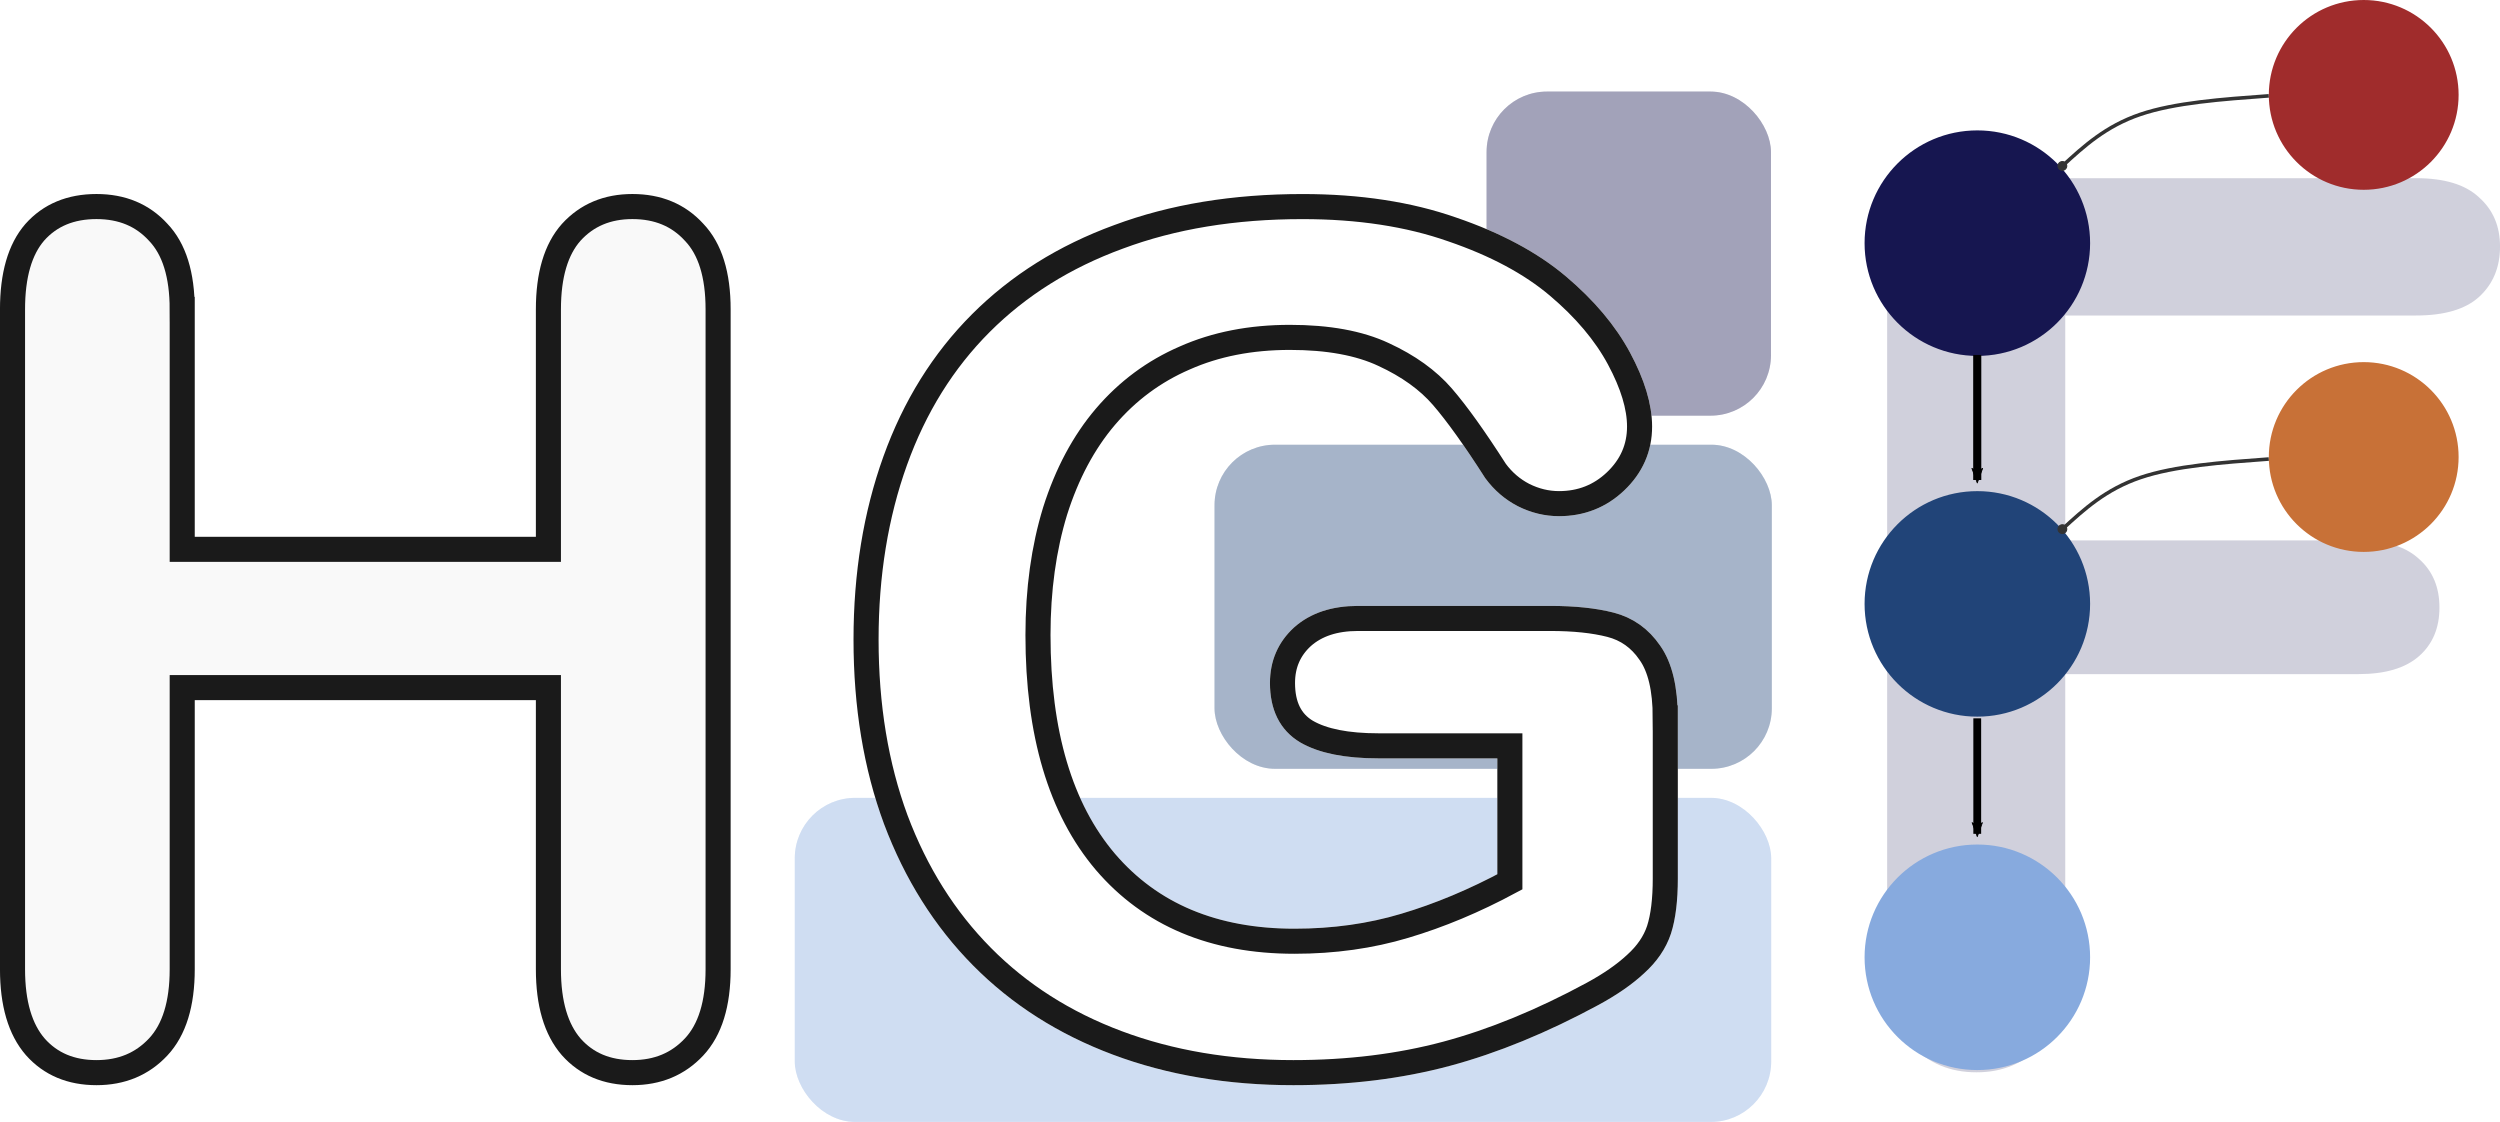 <?xml version="1.0" encoding="UTF-8" standalone="no"?>
<svg
   xmlns:dc="http://purl.org/dc/elements/1.1/"
   xmlns:cc="http://creativecommons.org/ns#"
   xmlns:rdf="http://www.w3.org/1999/02/22-rdf-syntax-ns#"
   xmlns:svg="http://www.w3.org/2000/svg"
   xmlns="http://www.w3.org/2000/svg"
   xmlns:sodipodi="http://sodipodi.sourceforge.net/DTD/sodipodi-0.dtd"
   xmlns:inkscape="http://www.inkscape.org/namespaces/inkscape"
   width="179.692mm"
   height="80.642mm"
   viewBox="0 0 179.692 80.642"
   version="1.1"
   id="svg8"
   inkscape:version="1.0.1 (3bc2e813f5, 2020-09-07)"
   sodipodi:docname="logo.svg"
   inkscape:export-filename="C:\Users\au646069\Downloads\logo.png"
   inkscape:export-xdpi="300"
   inkscape:export-ydpi="300">
  <defs
     id="defs2">
    <marker
       style="overflow:visible"
       id="marker1722"
       refX="0"
       refY="0"
       orient="auto"
       inkscape:stockid="Arrow2Mend"
       inkscape:isstock="true">
      <path
         transform="scale(-0.6)"
         d="M 8.719,4.034 -2.207,0.016 8.719,-4.002 c -1.745,2.372 -1.735,5.617 -6e-7,8.035 z"
         style="fill:#000000;fill-opacity:1;fill-rule:evenodd;stroke:#000000;stroke-width:0.625;stroke-linejoin:round;stroke-opacity:1"
         id="path1720" />
    </marker>
    <marker
       style="overflow:visible"
       id="marker1502"
       refX="0"
       refY="0"
       orient="auto"
       inkscape:stockid="Arrow2Lend"
       inkscape:isstock="true">
      <path
         transform="matrix(-1.1,0,0,-1.1,-1.1,0)"
         d="M 8.719,4.034 -2.207,0.016 8.719,-4.002 c -1.745,2.372 -1.735,5.617 -6e-7,8.035 z"
         style="fill:#000000;fill-opacity:1;fill-rule:evenodd;stroke:#000000;stroke-width:0.625;stroke-linejoin:round;stroke-opacity:1"
         id="path1500" />
    </marker>
    <marker
       style="overflow:visible"
       id="marker1360"
       refX="0"
       refY="0"
       orient="auto"
       inkscape:stockid="Arrow2Lend"
       inkscape:isstock="true">
      <path
         transform="matrix(-1.1,0,0,-1.1,-1.1,0)"
         d="M 8.719,4.034 -2.207,0.016 8.719,-4.002 c -1.745,2.372 -1.735,5.617 -6e-7,8.035 z"
         style="fill:#000000;fill-opacity:1;fill-rule:evenodd;stroke:#000000;stroke-width:0.625;stroke-linejoin:round;stroke-opacity:1"
         id="path1358" />
    </marker>
    <marker
       style="overflow:visible"
       id="Arrow2Mend"
       refX="0"
       refY="0"
       orient="auto"
       inkscape:stockid="Arrow2Mend"
       inkscape:isstock="true"
       inkscape:collect="always">
      <path
         transform="scale(-0.6)"
         d="M 8.719,4.034 -2.207,0.016 8.719,-4.002 c -1.745,2.372 -1.735,5.617 -6e-7,8.035 z"
         style="fill:#000000;fill-opacity:1;fill-rule:evenodd;stroke:#000000;stroke-width:0.625;stroke-linejoin:round;stroke-opacity:1"
         id="path897" />
    </marker>
    <marker
       style="overflow:visible"
       id="Arrow2Lend"
       refX="0"
       refY="0"
       orient="auto"
       inkscape:stockid="Arrow2Lend"
       inkscape:isstock="true">
      <path
         transform="matrix(-1.1,0,0,-1.1,-1.1,0)"
         d="M 8.719,4.034 -2.207,0.016 8.719,-4.002 c -1.745,2.372 -1.735,5.617 -6e-7,8.035 z"
         style="fill:#000000;fill-opacity:1;fill-rule:evenodd;stroke:#000000;stroke-width:0.625;stroke-linejoin:round;stroke-opacity:1"
         id="path891" />
    </marker>
    <marker
       style="overflow:visible"
       id="Arrow1Lend"
       refX="0"
       refY="0"
       orient="auto"
       inkscape:stockid="Arrow1Lend"
       inkscape:isstock="true">
      <path
         transform="matrix(-0.8,0,0,-0.8,-10,0)"
         style="fill:#000000;fill-opacity:1;fill-rule:evenodd;stroke:#000000;stroke-width:1pt;stroke-opacity:1"
         d="M 0,0 5,-5 -12.5,0 5,5 Z"
         id="path873" />
    </marker>
    <marker
       style="overflow:visible"
       id="marker1218"
       refX="0"
       refY="0"
       orient="auto"
       inkscape:stockid="DotL"
       inkscape:isstock="true">
      <path
         transform="matrix(0.8,0,0,0.8,5.92,0.8)"
         style="fill:#333333;fill-opacity:1;fill-rule:evenodd;stroke:#333333;stroke-width:1pt;stroke-opacity:1"
         d="m -2.5,-1 c 0,2.76 -2.24,5 -5,5 -2.76,0 -5,-2.24 -5,-5 0,-2.76 2.24,-5 5,-5 2.76,0 5,2.24 5,5 z"
         id="path1216" />
    </marker>
    <inkscape:path-effect
       effect="bspline"
       id="path-effect1214"
       is_visible="true"
       lpeversion="1"
       weight="33.333"
       steps="2"
       helper_size="0"
       apply_no_weight="true"
       apply_with_weight="true"
       only_selected="false" />
    <marker
       style="overflow:visible"
       id="DotL"
       refX="0"
       refY="0"
       orient="auto"
       inkscape:stockid="DotL"
       inkscape:isstock="true"
       inkscape:collect="always">
      <path
         transform="matrix(0.8,0,0,0.8,5.92,0.8)"
         style="fill:#333333;fill-opacity:1;fill-rule:evenodd;stroke:#333333;stroke-width:1pt;stroke-opacity:1"
         d="m -2.5,-1 c 0,2.76 -2.24,5 -5,5 -2.76,0 -5,-2.24 -5,-5 0,-2.76 2.24,-5 5,-5 2.76,0 5,2.24 5,5 z"
         id="path931" />
    </marker>
    <inkscape:path-effect
       effect="bspline"
       id="path-effect868"
       is_visible="true"
       lpeversion="1"
       weight="33.333"
       steps="2"
       helper_size="0"
       apply_no_weight="true"
       apply_with_weight="true"
       only_selected="false" />
    <inkscape:path-effect
       effect="bspline"
       id="path-effect864"
       is_visible="true"
       lpeversion="1"
       weight="33.333"
       steps="2"
       helper_size="0"
       apply_no_weight="true"
       apply_with_weight="true"
       only_selected="false" />
    <inkscape:path-effect
       effect="bspline"
       id="path-effect860"
       is_visible="true"
       lpeversion="1"
       weight="33.333"
       steps="2"
       helper_size="0"
       apply_no_weight="true"
       apply_with_weight="true"
       only_selected="false" />
  </defs>
  <sodipodi:namedview
     id="base"
     pagecolor="#ffffff"
     bordercolor="#666666"
     borderopacity="1.0"
     inkscape:pageopacity="0.0"
     inkscape:pageshadow="2"
     inkscape:zoom="0.98994949"
     inkscape:cx="276.89579"
     inkscape:cy="71.362506"
     inkscape:document-units="mm"
     inkscape:current-layer="text835"
     inkscape:document-rotation="0"
     showgrid="false"
     inkscape:window-width="2560"
     inkscape:window-height="1351"
     inkscape:window-x="-9"
     inkscape:window-y="-9"
     inkscape:window-maximized="1" />
  <g
     inkscape:label="Layer 1"
     inkscape:groupmode="layer"
     id="layer1"
     transform="translate(-13.108,8.221)">
    <g
       aria-label="HGF"
       id="text835"
       style="font-style:normal;font-variant:normal;font-weight:normal;font-stretch:normal;font-size:84.097px;line-height:1.25;font-family:'Arial Rounded MT Bold';-inkscape-font-specification:'Arial Rounded MT Bold, Normal';font-variant-ligatures:normal;font-variant-caps:normal;font-variant-numeric:normal;font-variant-east-asian:normal;letter-spacing:0px;word-spacing:0px;fill:#000000;fill-opacity:1;stroke:none;stroke-width:2.102">
      <g
         id="g2814"
         style="opacity:0.5"
         transform="matrix(0.532,0,0,1,64.146,0)">
        <rect
           style="fill:#214478;fill-opacity:1;stroke:none;stroke-width:0.392;stroke-linejoin:round;stroke-miterlimit:4;stroke-dasharray:none"
           id="rect1928"
           width="75.292"
           height="23.295"
           x="68.155"
           y="23.743"
           ry="4.347"
           rx="8.174" />
        <rect
           style="fill:#ffffff;fill-opacity:0.203;stroke:none;stroke-width:0.392;stroke-linejoin:round;stroke-miterlimit:4;stroke-dasharray:none"
           id="rect2780"
           width="75.292"
           height="23.295"
           x="68.155"
           y="23.743"
           ry="4.347"
           rx="8.174" />
      </g>
      <g
         id="g2818"
         style="opacity:0.5"
         transform="matrix(0.516,0,0,1,66.397,0)">
        <rect
           style="fill:#87aade;fill-opacity:0.994;stroke:none;stroke-width:0.527;stroke-linejoin:round;stroke-miterlimit:4;stroke-dasharray:none"
           id="rect1926"
           width="136.012"
           height="23.295"
           x="7.435"
           y="49.126"
           ry="4.347"
           rx="8.423" />
        <rect
           style="fill:#ffffff;fill-opacity:0.197;stroke:none;stroke-width:0.527;stroke-linejoin:round;stroke-miterlimit:4;stroke-dasharray:none"
           id="rect2782"
           width="136.012"
           height="23.295"
           x="7.435"
           y="49.126"
           ry="4.347"
           rx="8.423" />
      </g>
      <g
         id="g2810"
         style="opacity:0.5"
         transform="matrix(0.592,0,0,1,55.479,0)">
        <rect
           style="fill:#161650;fill-opacity:1;stroke:none;stroke-width:0.266;stroke-linejoin:round;stroke-miterlimit:4;stroke-dasharray:none"
           id="rect1990"
           width="34.531"
           height="23.295"
           x="108.917"
           y="-1.64"
           ry="4.347"
           rx="7.34" />
        <rect
           style="fill:#ffffff;fill-opacity:0.2;stroke:none;stroke-width:0.266;stroke-linejoin:round;stroke-miterlimit:4;stroke-dasharray:none"
           id="rect2778"
           width="34.531"
           height="23.295"
           x="108.917"
           y="-1.64"
           ry="4.347"
           rx="7.34" />
      </g>
      <path
         d="m 186.766,14.457 h -25.215 v 16.164 h 21.078 q 2.931,0 4.353,1.336 1.466,1.293 1.466,3.491 0,2.198 -1.466,3.491 -1.466,1.293 -4.353,1.293 h -21.078 v 20.819 q 0,3.966 -1.81,5.905 -1.767,1.897 -4.569,1.897 -2.845,0 -4.655,-1.94 -1.767,-1.94 -1.767,-5.862 V 12.431 q 0,-2.759 0.819,-4.483 0.819,-1.767 2.543,-2.543 1.767,-0.819 4.483,-0.819 h 30.172 q 3.06,0 4.526,1.379 1.509,1.336 1.509,3.534 0,2.241 -1.509,3.621 -1.466,1.336 -4.526,1.336 z"
         style="font-style:normal;font-variant:normal;font-weight:normal;font-stretch:normal;font-size:84.097px;font-family:'Arial Rounded MT Bold';-inkscape-font-specification:'Arial Rounded MT Bold, Normal';font-variant-ligatures:normal;font-variant-caps:normal;font-variant-numeric:normal;font-variant-east-asian:normal;opacity:0.5;fill:#464674;fill-opacity:0.502;stroke-width:2.207"
         id="path841" />
      <circle
         style="fill:#161650;stroke:#161650;stroke-width:0.544;stroke-linejoin:round"
         id="path844"
         cx="155.233"
         cy="9.256"
         r="7.833" />
      <circle
         style="fill:#214478;stroke:#214478;stroke-width:0.544;stroke-linejoin:round"
         id="circle846"
         cx="155.233"
         cy="35.185"
         r="7.833" />
      <circle
         style="fill:#87aade;stroke:#87aade;stroke-width:0.544;stroke-linejoin:round"
         id="circle848"
         cx="155.233"
         cy="60.586"
         r="7.833" />
      <circle
         style="fill:#a02c2c;stroke:#a02c2c;stroke-width:0.458;stroke-linejoin:round"
         id="circle850"
         cx="183.004"
         cy="-1.4"
         r="6.592" />
      <circle
         style="fill:#c87137;stroke:#c87137;stroke-width:0.458;stroke-linejoin:round"
         id="circle852"
         cx="183.004"
         cy="24.628"
         r="6.592" />
      <path
         style="fill:none;stroke:#333333;stroke-width:0.259;stroke-linecap:butt;stroke-linejoin:miter;stroke-miterlimit:4;stroke-dasharray:none;stroke-opacity:1;marker-end:url(#DotL)"
         d="m 176.181,-1.332 c -3.381,0.246 -6.762,0.492 -9.235,1.333 -2.473,0.84 -4.039,2.274 -5.605,3.709"
         id="path866"
         inkscape:path-effect="#path-effect868"
         inkscape:original-d="m 176.18069,-1.3317544 c -3.38076,0.2465339 -6.76178,0.49278857 -10.14302,0.73876437 -1.56549,1.43454731 -3.13118,2.86876083 -4.69712,4.30272093"
         sodipodi:nodetypes="ccc" />
      <path
         style="fill:none;stroke:#333333;stroke-width:0.259;stroke-linecap:butt;stroke-linejoin:miter;stroke-miterlimit:4;stroke-dasharray:none;stroke-opacity:1;marker-end:url(#marker1218)"
         d="m 176.181,24.773 c -3.381,0.246 -6.762,0.492 -9.235,1.333 -2.473,0.84 -4.039,2.274 -5.605,3.709"
         id="path1212"
         inkscape:path-effect="#path-effect1214"
         inkscape:original-d="m 176.18069,24.773001 c -3.38076,0.246538 -6.76178,0.492793 -10.14302,0.738772 -1.56549,1.43455 -3.13118,2.868763 -4.69712,4.302723"
         sodipodi:nodetypes="ccc" />
      <path
         style="fill:none;stroke:#000000;stroke-width:0.583;stroke-linecap:butt;stroke-linejoin:miter;stroke-miterlimit:4;stroke-dasharray:none;stroke-opacity:1;marker-end:url(#Arrow2Mend)"
         d="m 155.226,17.291 v 8.989"
         id="path1260" />
      <path
         style="fill:none;stroke:#000000;stroke-width:0.561;stroke-linecap:butt;stroke-linejoin:miter;stroke-miterlimit:4;stroke-dasharray:none;stroke-opacity:1;marker-end:url(#marker1722)"
         d="m 155.226,43.41 v 8.302"
         id="path1718" />
      <path
         d="M 26.205,14.016 V 31.263 H 52.526 V 14.016 q 0,-3.696 1.643,-5.543 1.684,-1.848 4.394,-1.848 2.751,0 4.435,1.848 1.725,1.807 1.725,5.543 v 47.428 q 0,3.737 -1.725,5.585 -1.725,1.848 -4.435,1.848 -2.751,0 -4.394,-1.848 -1.643,-1.889 -1.643,-5.585 V 41.2 H 26.205 v 20.244 q 0,3.737 -1.725,5.585 -1.725,1.848 -4.435,1.848 -2.751,0 -4.394,-1.848 -1.643,-1.889 -1.643,-5.585 V 14.016 q 0,-3.696 1.601,-5.543 1.643,-1.848 4.435,-1.848 2.751,0 4.435,1.848 1.725,1.807 1.725,5.543 z"
         style="font-style:normal;font-variant:normal;font-weight:normal;font-stretch:normal;font-size:84.097px;font-family:'Arial Rounded MT Bold';-inkscape-font-specification:'Arial Rounded MT Bold, Normal';font-variant-ligatures:normal;font-variant-caps:normal;font-variant-numeric:normal;font-variant-east-asian:normal;fill:#f9f9f9;stroke:#1a1a1a;stroke-width:1.802;stroke-miterlimit:4;stroke-dasharray:none"
         id="path837" />
      <path
         d="m 132.804,43.376 v 11.539 q 0,2.3 -0.452,3.696 -0.452,1.355 -1.684,2.464 -1.191,1.109 -3.08,2.135 -5.461,2.957 -10.512,4.312 -5.051,1.355 -11.005,1.355 -6.94,0 -12.647,-2.135 -5.708,-2.135 -9.732,-6.2 -4.024,-4.065 -6.2,-9.855 -2.135,-5.79 -2.135,-12.935 0,-7.022 2.094,-12.853 2.094,-5.831 6.159,-9.896 4.065,-4.065 9.896,-6.2 5.831,-2.176 13.222,-2.176 6.077,0 10.758,1.643 4.681,1.601 7.597,4.065 2.915,2.464 4.394,5.215 1.478,2.751 1.478,4.886 0,2.3 -1.725,3.942 -1.684,1.601 -4.065,1.601 -1.314,0 -2.546,-0.616 -1.191,-0.616 -2.012,-1.725 -2.258,-3.531 -3.819,-5.338 -1.56,-1.807 -4.229,-3.039 -2.628,-1.232 -6.734,-1.232 -4.229,0 -7.556,1.478 -3.326,1.437 -5.708,4.229 -2.341,2.751 -3.614,6.775 -1.232,4.024 -1.232,8.911 0,10.594 4.845,16.302 4.886,5.708 13.592,5.708 4.229,0 7.925,-1.109 3.737,-1.109 7.556,-3.162 v -9.773 h -9.444 q -3.408,0 -5.174,-1.027 -1.725,-1.027 -1.725,-3.49 0,-2.012 1.437,-3.326 1.478,-1.314 3.983,-1.314 h 13.838 q 2.546,0 4.312,0.452 1.766,0.452 2.833,2.012 1.109,1.56 1.109,4.681 z"
         style="font-style:normal;font-variant:normal;font-weight:normal;font-stretch:normal;font-size:84.097px;font-family:'Arial Rounded MT Bold';-inkscape-font-specification:'Arial Rounded MT Bold, Normal';font-variant-ligatures:normal;font-variant-caps:normal;font-variant-numeric:normal;font-variant-east-asian:normal;fill:#ffffff;stroke:#ffffff;stroke-width:1.802;stroke-miterlimit:4;stroke-dasharray:none"
         id="path2928" />
      <path
         d="m 132.804,43.376 v 11.539 q 0,2.3 -0.452,3.696 -0.452,1.355 -1.684,2.464 -1.191,1.109 -3.08,2.135 -5.461,2.957 -10.512,4.312 -5.051,1.355 -11.005,1.355 -6.94,0 -12.647,-2.135 -5.708,-2.135 -9.732,-6.2 -4.024,-4.065 -6.2,-9.855 -2.135,-5.79 -2.135,-12.935 0,-7.022 2.094,-12.853 2.094,-5.831 6.159,-9.896 4.065,-4.065 9.896,-6.2 5.831,-2.176 13.222,-2.176 6.077,0 10.758,1.643 4.681,1.601 7.597,4.065 2.915,2.464 4.394,5.215 1.478,2.751 1.478,4.886 0,2.3 -1.725,3.942 -1.684,1.601 -4.065,1.601 -1.314,0 -2.546,-0.616 -1.191,-0.616 -2.012,-1.725 -2.258,-3.531 -3.819,-5.338 -1.56,-1.807 -4.229,-3.039 -2.628,-1.232 -6.734,-1.232 -4.229,0 -7.556,1.478 -3.326,1.437 -5.708,4.229 -2.341,2.751 -3.614,6.775 -1.232,4.024 -1.232,8.911 0,10.594 4.845,16.302 4.886,5.708 13.592,5.708 4.229,0 7.925,-1.109 3.737,-1.109 7.556,-3.162 v -9.773 h -9.444 q -3.408,0 -5.174,-1.027 -1.725,-1.027 -1.725,-3.49 0,-2.012 1.437,-3.326 1.478,-1.314 3.983,-1.314 h 13.838 q 2.546,0 4.312,0.452 1.766,0.452 2.833,2.012 1.109,1.56 1.109,4.681 z"
         style="font-style:normal;font-variant:normal;font-weight:normal;font-stretch:normal;font-size:84.097px;font-family:'Arial Rounded MT Bold';-inkscape-font-specification:'Arial Rounded MT Bold, Normal';font-variant-ligatures:normal;font-variant-caps:normal;font-variant-numeric:normal;font-variant-east-asian:normal;fill:#000000;fill-opacity:0;stroke:#1a1a1a;stroke-width:1.802;stroke-miterlimit:4;stroke-dasharray:none"
         id="path839" />
    </g>
  </g>
</svg>
